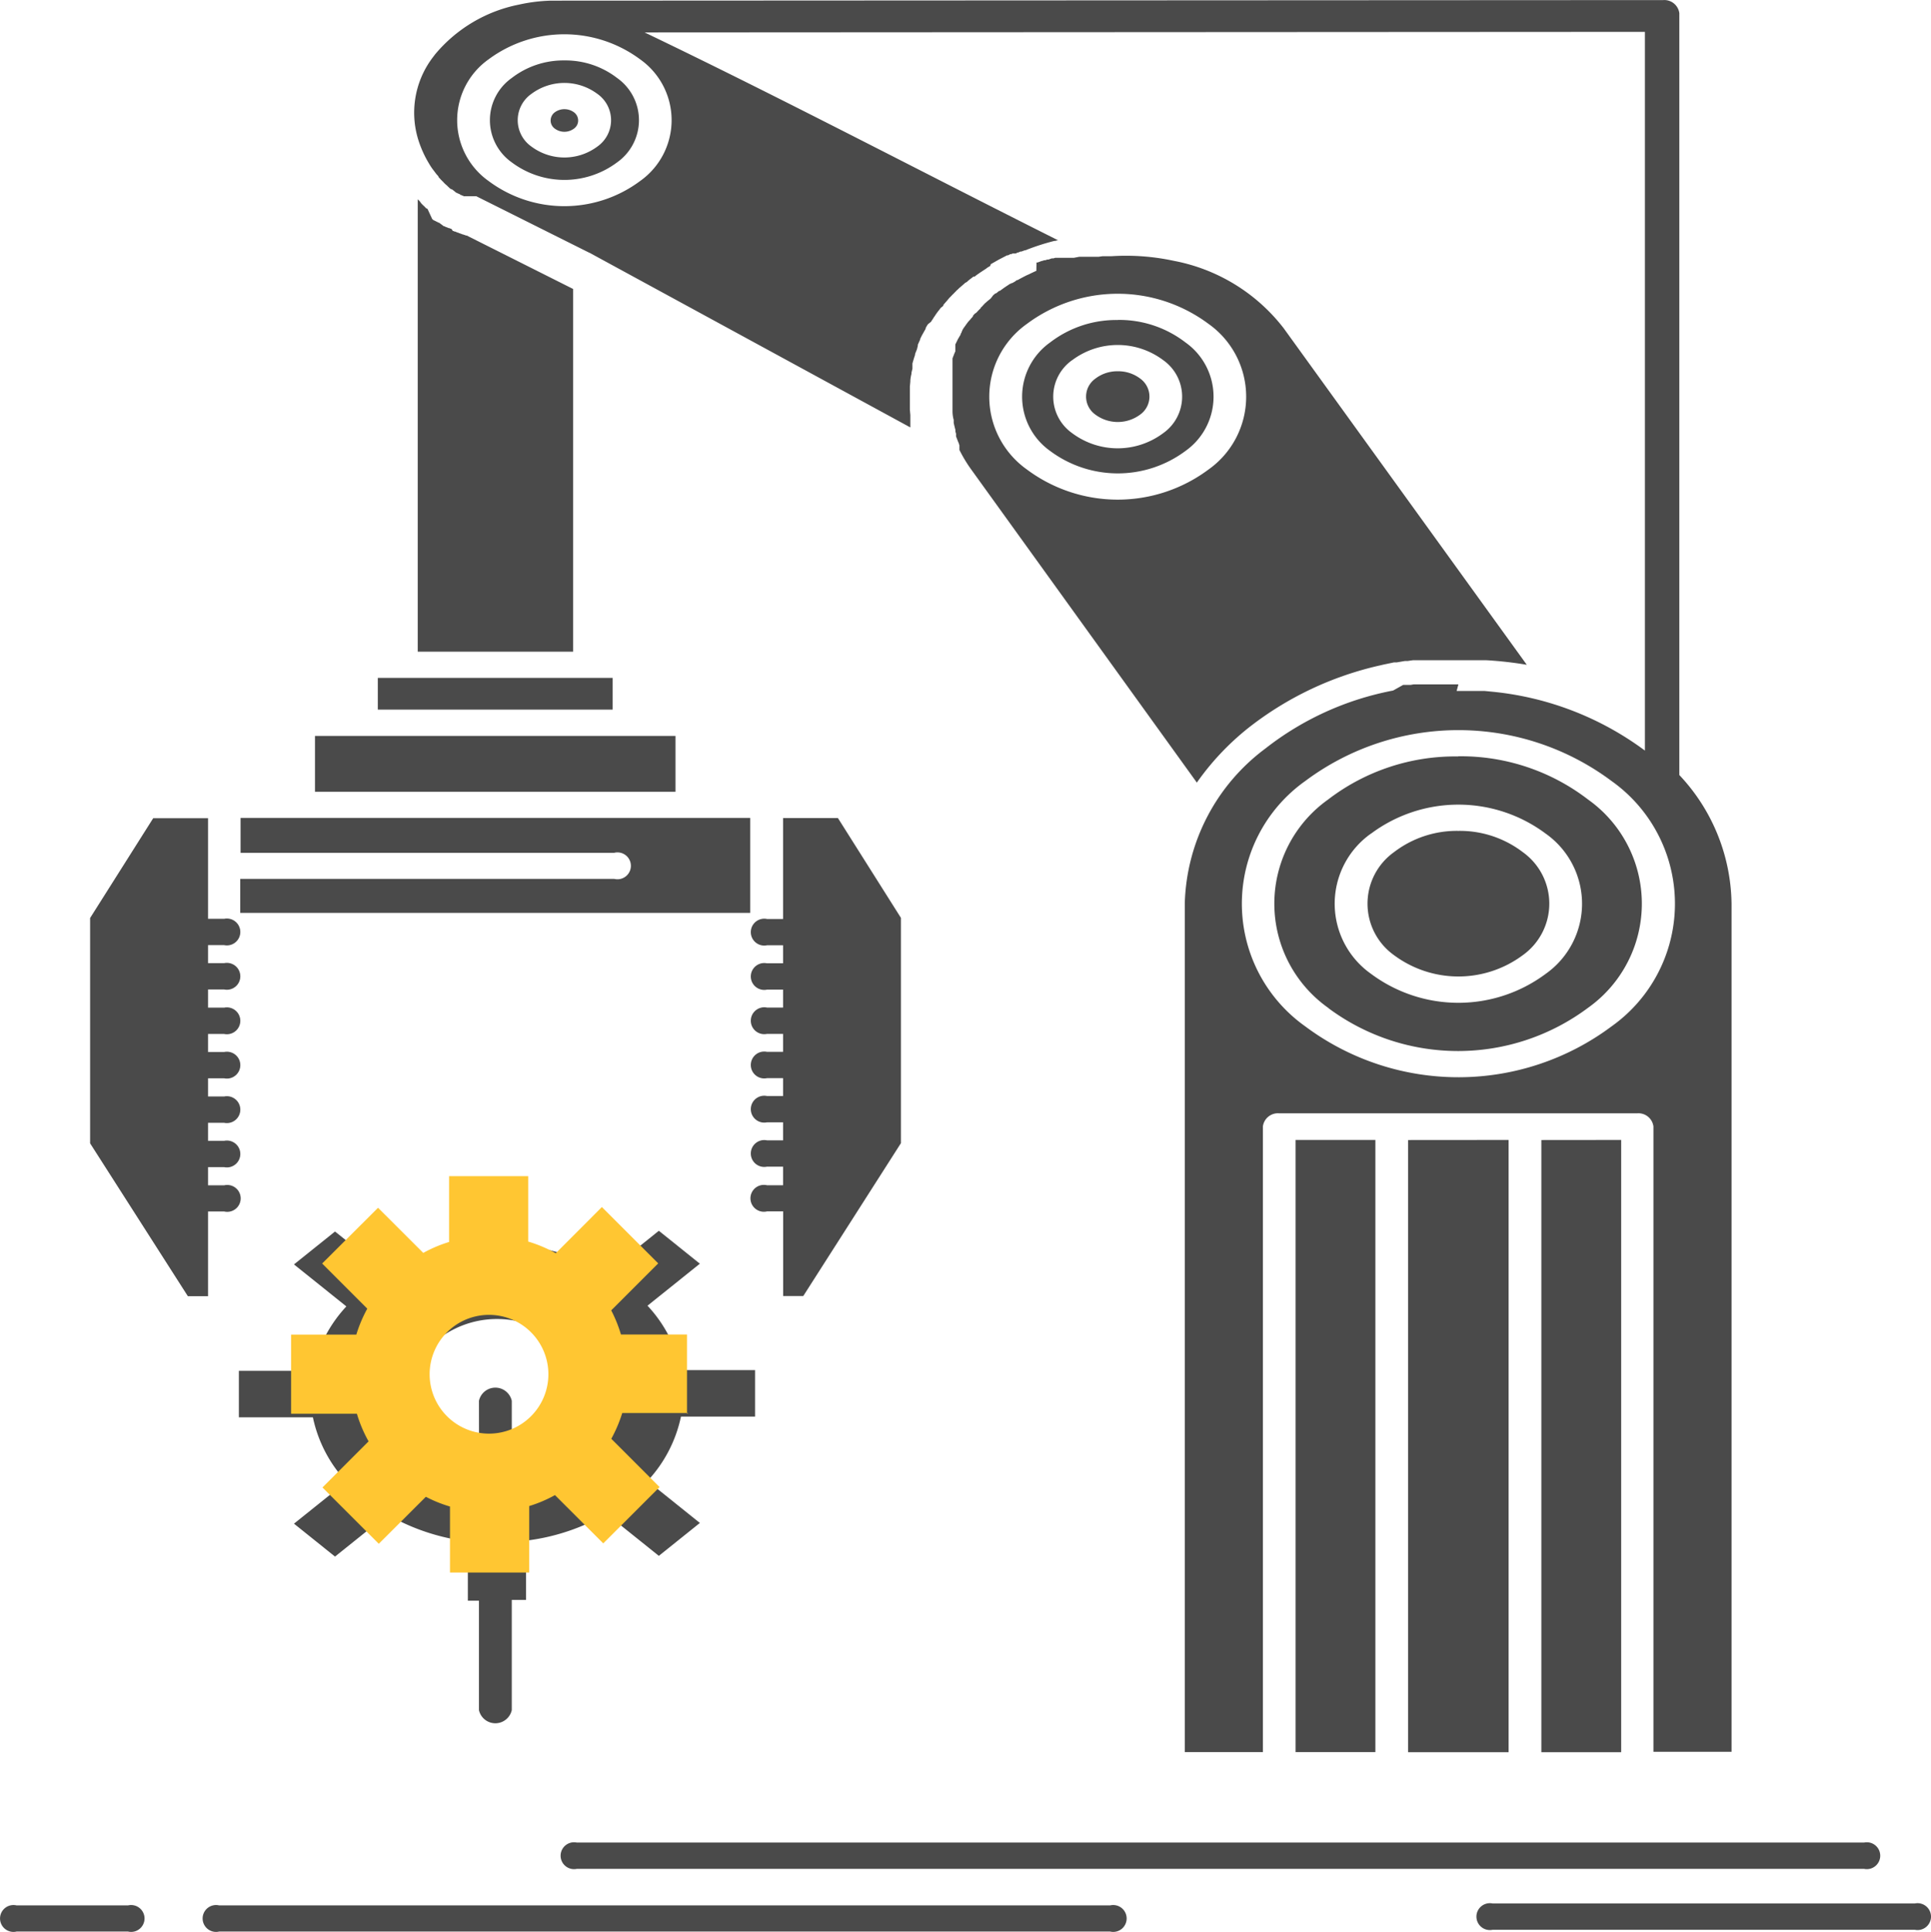 <svg xmlns="http://www.w3.org/2000/svg" width="24.001" height="24.009" viewBox="0 0 24.001 24.009">
  <g id="automation" transform="translate(-71.685 -26.001)">
    <g id="Group_23" data-name="Group 23" transform="translate(71.688 26.002)">
      <g id="Group_1" data-name="Group 1">
        <path id="Path_111" data-name="Path 111" d="M84.566,29.367c-.022.009-.044.02-.066.03l-.022.011-.018.008h0l-.02.009h0c-.037.019-.072.037-.107.057h-.009L84.3,29.5l-.021.012-.013.007-.007,0-.014.009h-.006l-.016.011h0l-.018.012h0l-.02.013h0l-.019.013h0l-.054.039-.008,0-.01.008-.01.008-.008.007-.012.008-.007,0-.013.011h0l-.014.012h0L84,29.709h0l-.017.015h0l-.017.013h0l-.014.012h0l-.013.012,0,0-.011.009-.007.007L83.9,29.8l-.008.009-.007.007-.011.009v.007h0l-.013.012-.013.013h0l-.014.015h0l-.015.016h0L83.8,29.9h0l-.011.013h0l-.011.012,0,.007-.008.011-.007.007-.008.009-.007.009-.006.007L83.719,30v0l-.01.013h0l-.011.015h0l-.012.017h0l-.012.017h0l-.012.016h0l-.009.015h0l-.008.013v.007l-.008.011v.008l-.006.009-.006.011v.007l-.008.013v0l-.008.013h0l-.009.016h0l-.01.017h0l-.009.019h0l-.008.016h0l-.007.015v0l-.007.013V30.3l0,.012v.017l0,.012v.007l0,.013v.007l-.006.013v0l-.007.016h0l-.007.019-.008.02h0l-.007.019h0l0,.016h0l0,.016v.131h0v.017h0v.019h0v.019h0V30.7h0v.017h0v.227h0v.02h0v.02h0v.128a.4.4,0,0,0,.015.108h0v.02h0v.017h0c.006.028.013.057.021.086v.021l.008.027,0,.016h0l0,.017h0l.007.019h0l.008.02h0l.007.019h0l.007.017h0l.007.015v.007l.006.013v.007l0,.013v.008l0,.011v.02h0v0h0a1.753,1.753,0,0,0,.136.228l2.815,3.906a3.267,3.267,0,0,1,.641-.68,4.1,4.1,0,0,1,1.647-.779h0l.029-.007.134-.028h.034l.1-.017h.034l.033-.005h0l.035-.005h.907a4.556,4.556,0,0,1,.507.057L87.64,30.08a2.255,2.255,0,0,0-1.368-.838,2.811,2.811,0,0,0-.77-.057H85.39l-.05.007h-.022l-.046,0h-.03l-.031,0H85.1l-.068.013h-.055l-.022,0H84.8l-.021.007h-.021l-.042.015H84.7l-.021.008h-.015l-.021.008h-.006l-.02.007h0l-.035.013h-.014Zm3.343,6.34a3.181,3.181,0,0,1,3.806,0,1.869,1.869,0,0,1,0,3.05,3.182,3.182,0,0,1-3.794.009l-.012-.009a1.869,1.869,0,0,1,0-3.05Zm1.9-.305a2.594,2.594,0,0,0-1.616.535,1.587,1.587,0,0,0,0,2.589l.01.009a2.7,2.7,0,0,0,3.22-.009,1.587,1.587,0,0,0,0-2.589,2.593,2.593,0,0,0-1.611-.537Zm-5.36-5.376a1.888,1.888,0,0,1,2.257,0,1.109,1.109,0,0,1,0,1.81,1.888,1.888,0,0,1-2.257,0,1.109,1.109,0,0,1,0-1.81Zm1.129-.048a1.348,1.348,0,0,0-.841.279.827.827,0,0,0,0,1.348,1.408,1.408,0,0,0,1.683,0,.826.826,0,0,0,0-1.348,1.348,1.348,0,0,0-.84-.28Zm-7.821-3.239a1.58,1.58,0,0,1,1.885,0,.926.926,0,0,1,0,1.511,1.575,1.575,0,0,1-1.885,0,.927.927,0,0,1,0-1.511Zm.943.013a1.05,1.05,0,0,0-.654.218.642.642,0,0,0,0,1.049,1.092,1.092,0,0,0,1.309,0,.642.642,0,0,0,0-1.049,1.051,1.051,0,0,0-.655-.218ZM88.78,47.777V40.168h-.992v7.608h.992Zm2.063-7.608v7.608h.992V40.168Zm-1.656,0v7.608h1.249V40.168Zm-.462-3.807a1.815,1.815,0,0,1,2.173,0,1.066,1.066,0,0,1,0,1.741,1.817,1.817,0,0,1-2.173,0,1.067,1.067,0,0,1,0-1.742Zm1.087-.035a1.284,1.284,0,0,0-.8.264.787.787,0,0,0,0,1.281,1.342,1.342,0,0,0,1.6,0,.787.787,0,0,0,0-1.281,1.288,1.288,0,0,0-.8-.264Zm-4.8-5.85a.942.942,0,0,1,1.131,0,.555.555,0,0,1,0,.907.944.944,0,0,1-1.132,0,.555.555,0,0,1,0-.907Zm.566.138a.447.447,0,0,0-.279.092.274.274,0,0,0,0,.446.467.467,0,0,0,.558,0,.275.275,0,0,0,0-.447.45.45,0,0,0-.277-.091Zm-7.287-3.448a.686.686,0,0,1,.818,0,.4.4,0,0,1,0,.656.686.686,0,0,1-.818,0,.4.4,0,0,1,0-.656Zm.409.191a.2.2,0,0,0-.121.04.127.127,0,0,0-.05.1.123.123,0,0,0,.05.1.2.2,0,0,0,.242,0,.123.123,0,0,0,.05-.1.127.127,0,0,0-.05-.1A.2.2,0,0,0,78.7,27.358Zm1.381,8.483v-.694H75.6v.694ZM79.3,34.426H76.381v.394H79.3Zm-.492-.327V29.592l-1.322-.664-.012,0-.011-.007h0l-.01,0-.012-.007h0l-.01,0-.011-.007h-.008l-.011-.007h-.008l-.011-.007h-.008l-.011-.007h-.007l-.01-.007h-.012l-.01-.007h-.011L77.3,28.85H77.3l-.011-.007-.007,0h0l-.01-.007H77.26l-.01-.007-.008,0h0l-.01-.007-.009,0h0l-.009-.008-.01,0h0l-.01-.007-.01-.007h0l-.01-.008-.01-.007h0l-.009-.007-.009-.008h0l-.008,0-.01-.008h0l-.007,0-.009-.008h0l-.007,0-.009-.008h0l-.006,0-.009-.007h-.006l-.009-.008h0l-.009-.008h0L77,28.6h0l-.008-.008-.007,0h0l-.009-.008-.006-.007h0l-.008-.008-.007-.007h0l-.009-.008-.007-.007h0l-.008-.008-.008-.008L76.9,28.5l-.008-.008h0l-.008-.007-.007-.008V34.1h1.939Zm.513,2.5a.167.167,0,1,1,0,.325h-4.65v.422H81.01v-1.18H74.675V36.6h4.65ZM94.854,48.9a.167.167,0,1,1,0,.327h-16a.167.167,0,1,1,0-.327Zm-9.371.781a.167.167,0,1,1,0,.325H74.409a.167.167,0,1,1,0-.325Zm-12.207,0a.167.167,0,1,1,0,.325H71.891a.167.167,0,1,1,0-.325Zm22.209-.024a.167.167,0,1,1,0,.327H90.237a.167.167,0,1,1,0-.327ZM74.471,37.42a.167.167,0,1,1,0,.327h-.2v.224h.2a.167.167,0,1,1,0,.327h-.2v.226h.2a.167.167,0,1,1,0,.327h-.2v.224h.2a.167.167,0,1,1,0,.327h-.2v.226h.2a.167.167,0,1,1,0,.327h-.2v.224h.2a.167.167,0,1,1,0,.327h-.2v.226h.2a.167.167,0,1,1,0,.325h-.2V42.11H74.02l-1.215-1.9v-2.8l.784-1.24h.682v1.25Zm6.947,3.636h-.2a.167.167,0,1,1,0-.325h.2V40.5h-.2a.167.167,0,1,1,0-.327h.2v-.224h-.2a.167.167,0,1,1,0-.327h.2V39.4h-.2a.167.167,0,1,1,0-.327h.2V38.85h-.2a.167.167,0,1,1,0-.327h.2V38.3h-.2a.167.167,0,1,1,0-.327h.2v-.224h-.2a.167.167,0,1,1,0-.327h.2V36.168H82.1l.783,1.24v2.8l-1.214,1.9h-.25V41.055Zm8.394-6.55h-.554l-.041.007h-.092l-.125.07h0a3.685,3.685,0,0,0-1.589.722,2.482,2.482,0,0,0-1,1.925V47.776h.971V40a.188.188,0,0,1,.2-.163h4.454a.188.188,0,0,1,.2.163v7.772h.971V37.233a2.372,2.372,0,0,0-.649-1.6V26.165a.188.188,0,0,0-.2-.163l-13.74.007h-.081a2.076,2.076,0,0,0-.4.049,1.815,1.815,0,0,0-1.046.621l-.034.045h0a1.136,1.136,0,0,0-.164,1.042,1.357,1.357,0,0,0,.109.242h0l.025.042h0a.7.7,0,0,0,.05.072h0l.033.044h0l.007.007h0l.007.008h0l.011.013h0l0,.007.007.007.007.008.006.007h0l.007.007.006.007h0l.008.007v0h0l.007.008h0l.008.007h0l.017.019.008.007h0l.008.008h0l0,0,.016.013.007.008h0l.008.007.007.007h0l.008.007.007.007h0l.008.007.007,0h0l.008.007.007,0h0l.008.007.025.02.008.007h0l.009.007h.006l.009.007h0l.007,0,.008.007h0l.008,0,.009.007h0l.008.007.009,0h0l.009.007.008,0h0l.01.007h.007l.009,0,.007,0h0l.009,0h.007l.009,0h0l.01,0h0l.009,0h.006l.01,0h.007l.01,0h.008l.01,0h.008l.01,0h0l.01,0,.01,0,1.4.7a.32.32,0,0,1,.037.019L83,31.313V31.28h0v-.026h0v-.046h0V31.16h0l-.006-.068v-.286h0L83,30.742v-.013h0a.486.486,0,0,1,.014-.082v-.015h0l.012-.049v-.049h0l0-.016c.008-.028.016-.056.025-.084l.008-.024V30.4l.006-.016h0l.012-.029.006-.016h0l.01-.042v-.012h0l.007-.016h0l.015-.033.007-.015v-.008l.008-.016v0l.009-.019h0l.011-.02h0l.012-.021h0l.011-.02h0l.01-.017v0l.008-.016,0-.008.007-.012.006-.011.007-.011.008-.012L83.257,30l.009-.015v0l.012-.017h0l.012-.02h0l.014-.02h0l.013-.02h0l.012-.017v0l.011-.015.006-.008.01-.012.007-.009.008-.011.009-.011.02-.015.011-.013,0-.007.013-.016h0l.015-.017h0l.017-.019h0l.016-.02h0l.015-.017h0l.02-.02.012-.013.008-.008.01-.009.01-.011.008-.008.012-.012.006-.007.015-.013h0l.016-.016.066-.057.016-.015.006,0,.015-.011.008-.008.023-.019.01-.008.013-.009.008-.007.016-.012H83.8l.018-.015.047-.033h0l.076-.05.014-.011.011-.007.013-.008.014-.008L84,29.284l.1-.057h0l.085-.044.017-.009.012,0,.029-.015.012,0,.017-.008h.038l.024-.012h.008l.026-.012h.015l.015-.007H84.4l.024-.009h.009l.016-.007h0a2.861,2.861,0,0,1,.341-.109H84.8l.023-.007h.015c-1.7-.852-3.421-1.759-5.141-2.584l12.433-.007v8.932a3.8,3.8,0,0,0-1.913-.733h0l-.083-.008H89.79Zm-11.589,6.98a2.629,2.629,0,0,1,1,.333l.651-.522.51.409-.651.522a1.676,1.676,0,0,1,.416.8h.921v.578h-.921a1.676,1.676,0,0,1-.416.8l.651.522-.51.409-.651-.522a2.631,2.631,0,0,1-1,.333v.737h-.177v1.369a.209.209,0,0,1-.408,0v-1.36H77.5v-.737a2.635,2.635,0,0,1-1-.333l-.651.522-.51-.409.651-.522a1.678,1.678,0,0,1-.416-.8h-.92v-.578h.92a1.677,1.677,0,0,1,.416-.8l-.651-.522.51-.409.651.522a2.629,2.629,0,0,1,1-.333v-.737h.722Zm-.585,1.924a.209.209,0,0,1,.408,0v.83a1.021,1.021,0,0,0,.978-.919,1.191,1.191,0,0,0-2.323,0,1.012,1.012,0,0,0,.938.913Z" transform="translate(-71.688 -26.002)" fill="#4a4a4a" fill-rule="evenodd"/>
        <path id="Path_175" data-name="Path 175" d="M22.921,20.953v-.985H22.1a1.7,1.7,0,0,0-.121-.3l.584-.584-.7-.7-.573.574a1.688,1.688,0,0,0-.343-.145V18h-.983v.818a1.657,1.657,0,0,0-.321.136l-.562-.561-.695.693.561.561a1.708,1.708,0,0,0-.136.322H18v.984h.818a1.67,1.67,0,0,0,.145.343l-.573.573.7.7.585-.584a1.654,1.654,0,0,0,.3.121v.82h.985V22.1a1.652,1.652,0,0,0,.32-.136l.6.6.7-.7-.6-.6a1.73,1.73,0,0,0,.136-.32h.82ZM20.46,21.2a.738.738,0,1,1,.738-.738.738.738,0,0,1-.738.738Z" transform="translate(-14.385 -3.384)" fill="#ffc632"/>
      </g>
    </g>
  </g>
</svg>
